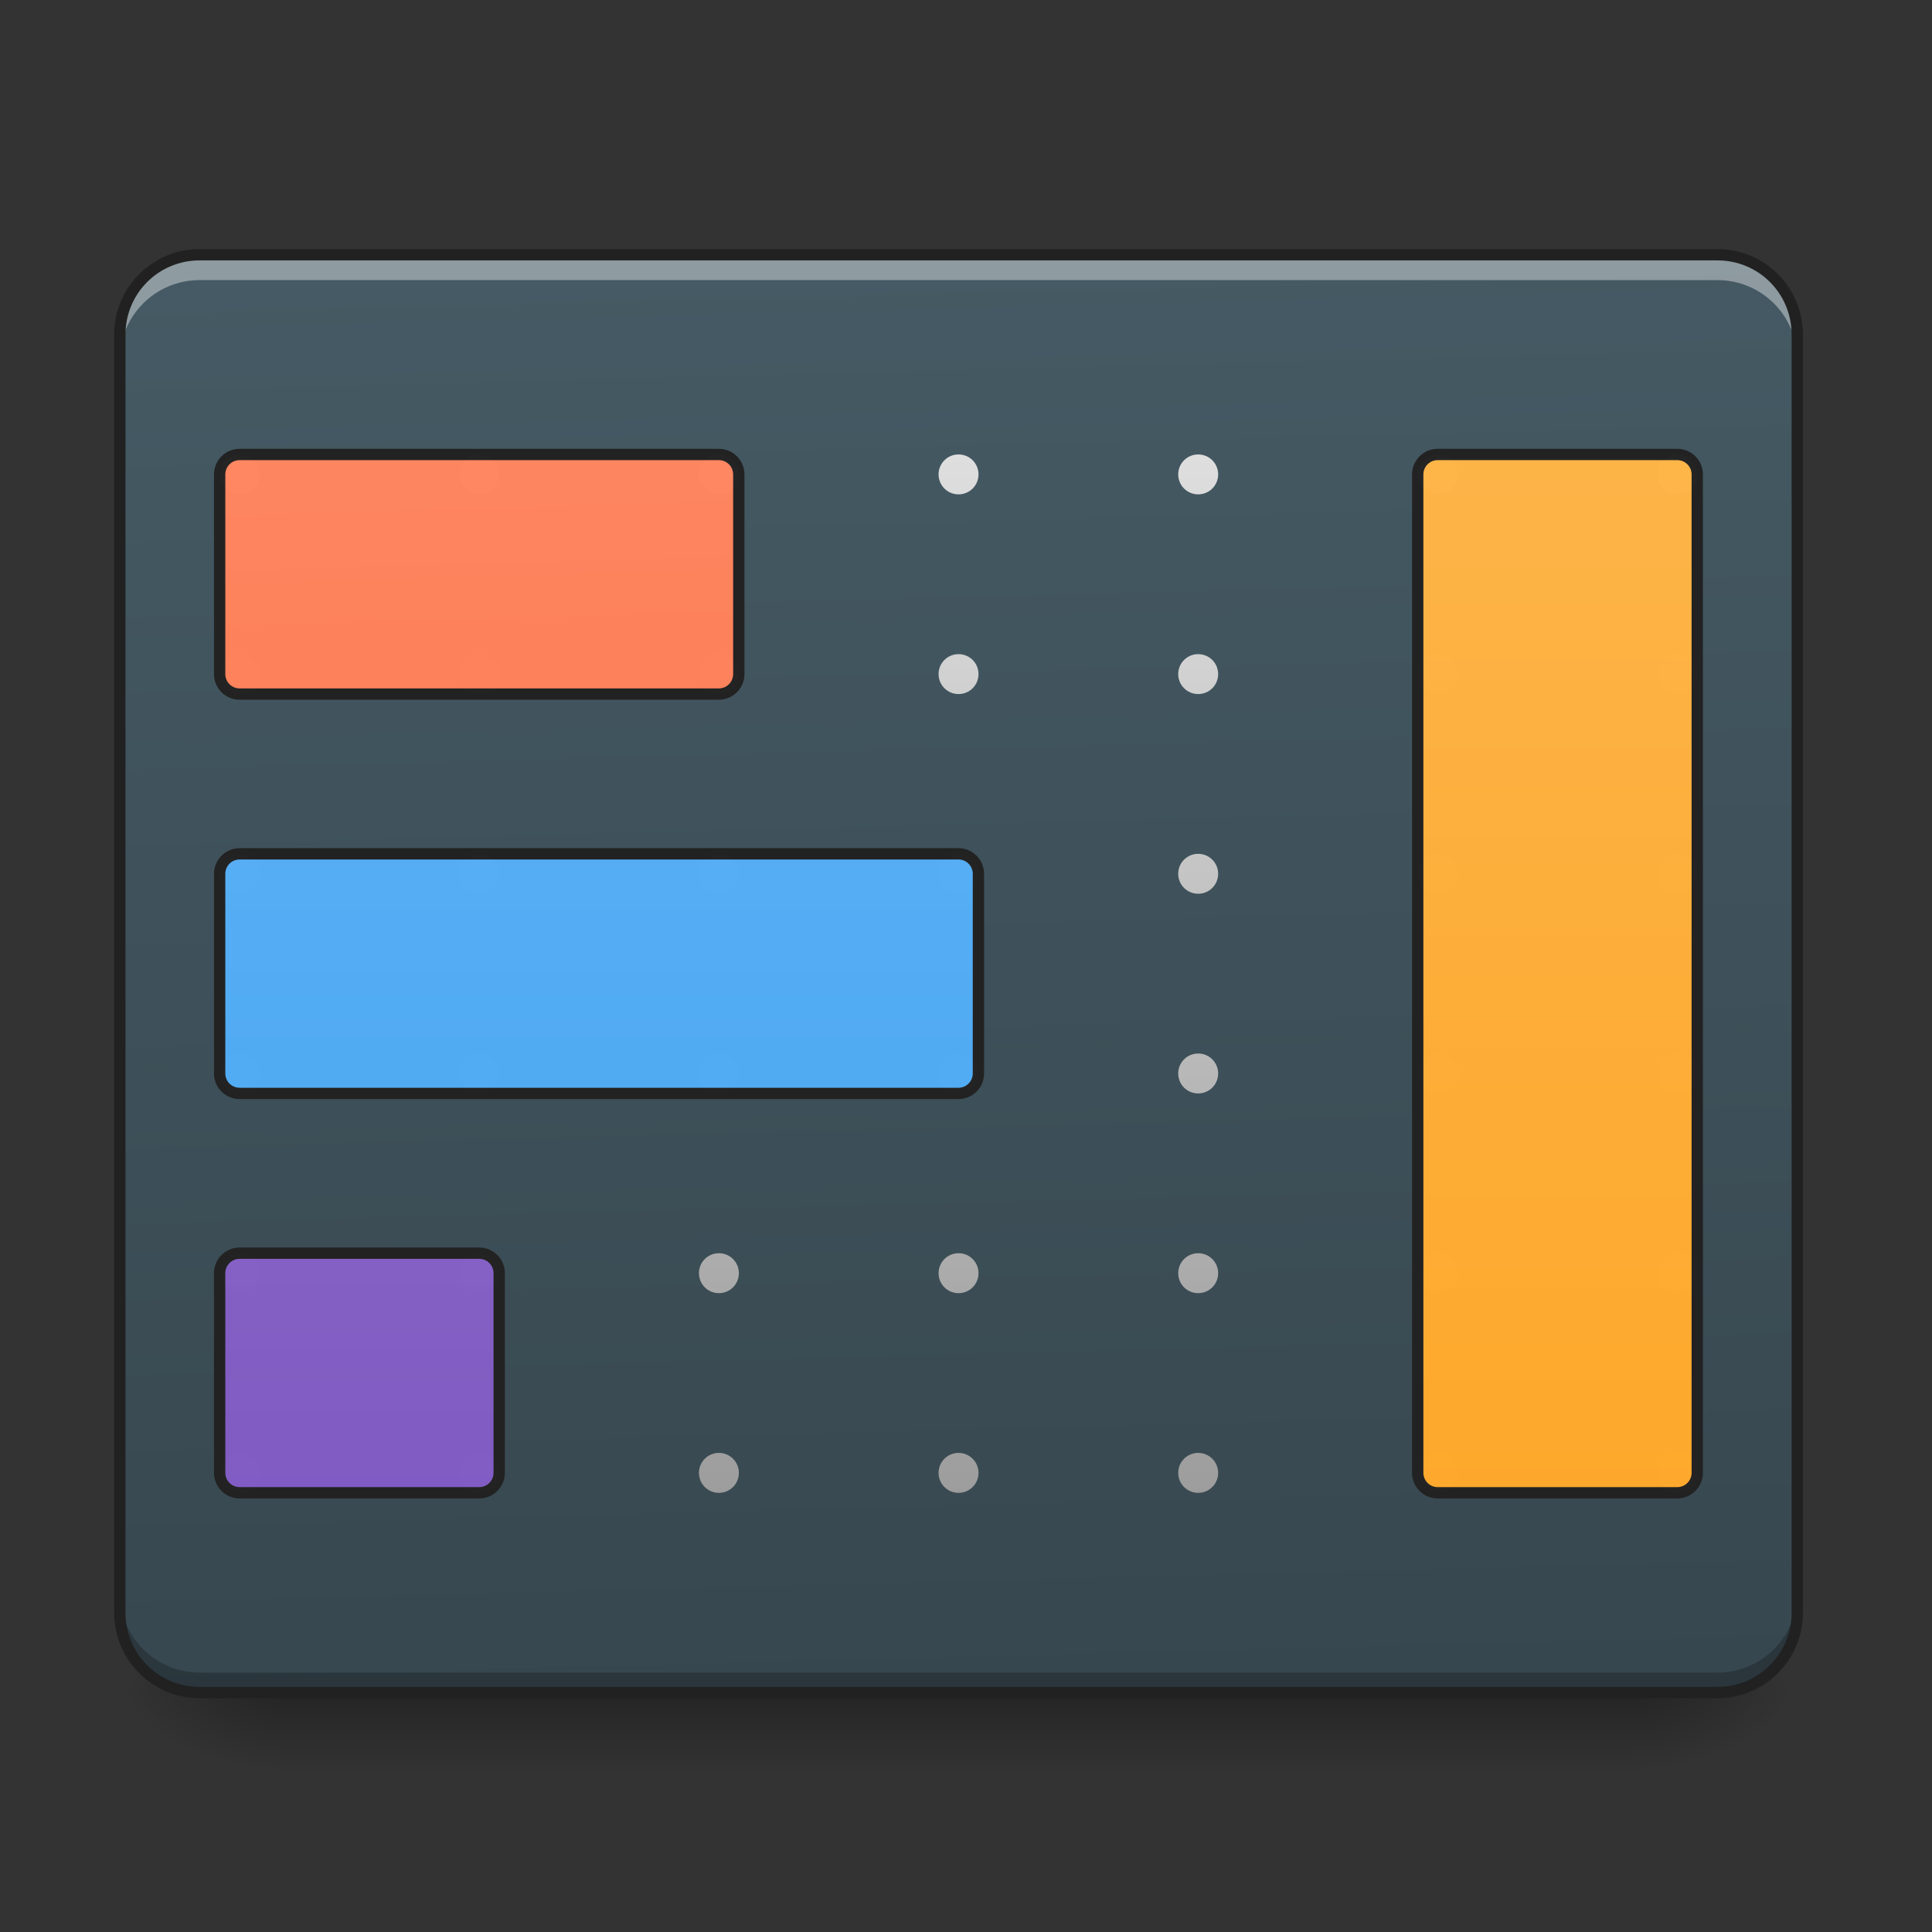 <?xml version="1.0" encoding="UTF-8"?>
<svg xmlns="http://www.w3.org/2000/svg" xmlns:xlink="http://www.w3.org/1999/xlink" width="512pt" height="512pt" viewBox="0 0 512 512" version="1.1">
<rect x="0" y="0" width="512" height="512" fill="#333333" stroke="none"/>
<defs>
<linearGradient id="linear0" gradientUnits="userSpaceOnUse" x1="254" y1="233.5" x2="254" y2="254.667" gradientTransform="matrix(1,0,0,1,-0,215.021)">
<stop offset="0" style="stop-color:rgb(0%,0%,0%);stop-opacity:0.275;"/>
<stop offset="1" style="stop-color:rgb(0%,0%,0%);stop-opacity:0;"/>
</linearGradient>
<radialGradient id="radial0" gradientUnits="userSpaceOnUse" cx="450.909" cy="189.579" fx="450.909" fy="189.579" r="21.167" gradientTransform="matrix(0,-1.25,-2.25,-0,855.259,1017.525)">
<stop offset="0" style="stop-color:rgb(0%,0%,0%);stop-opacity:0.314;"/>
<stop offset="0.222" style="stop-color:rgb(0%,0%,0%);stop-opacity:0.275;"/>
<stop offset="1" style="stop-color:rgb(0%,0%,0%);stop-opacity:0;"/>
</radialGradient>
<radialGradient id="radial1" gradientUnits="userSpaceOnUse" cx="450.909" cy="189.579" fx="450.909" fy="189.579" r="21.167" gradientTransform="matrix(-0,1.25,2.25,0,-347.211,-120.44)">
<stop offset="0" style="stop-color:rgb(0%,0%,0%);stop-opacity:0.314;"/>
<stop offset="0.222" style="stop-color:rgb(0%,0%,0%);stop-opacity:0.275;"/>
<stop offset="1" style="stop-color:rgb(0%,0%,0%);stop-opacity:0;"/>
</radialGradient>
<radialGradient id="radial2" gradientUnits="userSpaceOnUse" cx="450.909" cy="189.579" fx="450.909" fy="189.579" r="21.167" gradientTransform="matrix(-0,-1.25,2.25,-0,-347.211,1017.525)">
<stop offset="0" style="stop-color:rgb(0%,0%,0%);stop-opacity:0.314;"/>
<stop offset="0.222" style="stop-color:rgb(0%,0%,0%);stop-opacity:0.275;"/>
<stop offset="1" style="stop-color:rgb(0%,0%,0%);stop-opacity:0;"/>
</radialGradient>
<radialGradient id="radial3" gradientUnits="userSpaceOnUse" cx="450.909" cy="189.579" fx="450.909" fy="189.579" r="21.167" gradientTransform="matrix(0,1.25,-2.25,0,855.259,-120.44)">
<stop offset="0" style="stop-color:rgb(0%,0%,0%);stop-opacity:0.314;"/>
<stop offset="0.222" style="stop-color:rgb(0%,0%,0%);stop-opacity:0.275;"/>
<stop offset="1" style="stop-color:rgb(0%,0%,0%);stop-opacity:0;"/>
</radialGradient>
<linearGradient id="linear1" gradientUnits="userSpaceOnUse" x1="306.917" y1="-25.792" x2="305.955" y2="-135.329" gradientTransform="matrix(1.206,0,0,3.479,-93.664,538.262)">
<stop offset="0" style="stop-color:rgb(21.569%,27.843%,30.98%);stop-opacity:1;"/>
<stop offset="1" style="stop-color:rgb(27.059%,35.294%,39.216%);stop-opacity:1;"/>
</linearGradient>
<filter id="alpha" filterUnits="objectBoundingBox" x="0%" y="0%" width="100%" height="100%">
  <feColorMatrix type="matrix" in="SourceGraphic" values="0 0 0 0 1 0 0 0 0 1 0 0 0 0 1 0 0 0 1 0"/>
</filter>
<mask id="mask0">
  <g filter="url(#alpha)">
<rect x="0" y="0" width="512" height="512" style="fill:rgb(0%,0%,0%);fill-opacity:0.988;stroke:none;"/>
  </g>
</mask>
<linearGradient id="linear2" gradientUnits="userSpaceOnUse" x1="1040" y1="315.117" x2="1040" y2="1355.117" gradientTransform="matrix(0.265,0,0,0.265,0,37.045)">
<stop offset="0" style="stop-color:rgb(87.843%,87.843%,87.843%);stop-opacity:1;"/>
<stop offset="1" style="stop-color:rgb(61.961%,61.961%,61.961%);stop-opacity:1;"/>
</linearGradient>
<clipPath id="clip1">
  <rect x="0" y="0" width="512" height="512"/>
</clipPath>
<g id="surface5" clip-path="url(#clip1)">
<path style=" stroke:none;fill-rule:nonzero;fill:url(#linear2);" d="M 63.508 120.43 C 60.574 120.43 58.215 122.789 58.215 125.719 C 58.215 128.652 60.574 131.012 63.508 131.012 C 66.438 131.012 68.797 128.652 68.797 125.719 C 68.797 122.789 66.438 120.43 63.508 120.43 Z M 127.012 120.43 C 124.082 120.43 121.719 122.789 121.719 125.719 C 121.719 128.652 124.082 131.012 127.012 131.012 C 129.945 131.012 132.305 128.652 132.305 125.719 C 132.305 122.789 129.945 120.43 127.012 120.43 Z M 190.52 120.43 C 187.586 120.43 185.227 122.789 185.227 125.719 C 185.227 128.652 187.586 131.012 190.52 131.012 C 193.449 131.012 195.809 128.652 195.809 125.719 C 195.809 122.789 193.449 120.43 190.52 120.43 Z M 254.023 120.43 C 251.094 120.43 248.73 122.789 248.73 125.719 C 248.73 128.652 251.094 131.012 254.023 131.012 C 256.957 131.012 259.316 128.652 259.316 125.719 C 259.316 122.789 256.957 120.43 254.023 120.43 Z M 317.531 120.43 C 314.598 120.43 312.238 122.789 312.238 125.719 C 312.238 128.652 314.598 131.012 317.531 131.012 C 320.461 131.012 322.824 128.652 322.824 125.719 C 322.824 122.789 320.461 120.43 317.531 120.43 Z M 381.035 120.43 C 378.105 120.43 375.746 122.789 375.746 125.719 C 375.746 128.652 378.105 131.012 381.035 131.012 C 383.969 131.012 386.328 128.652 386.328 125.719 C 386.328 122.789 383.969 120.43 381.035 120.43 Z M 444.543 120.43 C 441.609 120.43 439.25 122.789 439.25 125.719 C 439.25 128.652 441.609 131.012 444.543 131.012 C 447.473 131.012 449.836 128.652 449.836 125.719 C 449.836 122.789 447.473 120.43 444.543 120.43 Z M 63.508 173.352 C 60.574 173.352 58.215 175.711 58.215 178.641 C 58.215 181.574 60.574 183.934 63.508 183.934 C 66.438 183.934 68.797 181.574 68.797 178.641 C 68.797 175.711 66.438 173.352 63.508 173.352 Z M 127.012 173.352 C 124.082 173.352 121.719 175.711 121.719 178.641 C 121.719 181.574 124.082 183.934 127.012 183.934 C 129.945 183.934 132.305 181.574 132.305 178.641 C 132.305 175.711 129.945 173.352 127.012 173.352 Z M 190.52 173.352 C 187.586 173.352 185.227 175.711 185.227 178.641 C 185.227 181.574 187.586 183.934 190.52 183.934 C 193.449 183.934 195.809 181.574 195.809 178.641 C 195.809 175.711 193.449 173.352 190.52 173.352 Z M 254.023 173.352 C 251.094 173.352 248.73 175.711 248.73 178.641 C 248.73 181.574 251.094 183.934 254.023 183.934 C 256.957 183.934 259.316 181.574 259.316 178.641 C 259.316 175.711 256.957 173.352 254.023 173.352 Z M 317.531 173.352 C 314.598 173.352 312.238 175.711 312.238 178.641 C 312.238 181.574 314.598 183.934 317.531 183.934 C 320.461 183.934 322.824 181.574 322.824 178.641 C 322.824 175.711 320.461 173.352 317.531 173.352 Z M 381.035 173.352 C 378.105 173.352 375.746 175.711 375.746 178.641 C 375.746 181.574 378.105 183.934 381.035 183.934 C 383.969 183.934 386.328 181.574 386.328 178.641 C 386.328 175.711 383.969 173.352 381.035 173.352 Z M 444.543 173.352 C 441.609 173.352 439.25 175.711 439.25 178.641 C 439.25 181.574 441.609 183.934 444.543 183.934 C 447.473 183.934 449.836 181.574 449.836 178.641 C 449.836 175.711 447.473 173.352 444.543 173.352 Z M 63.508 226.273 C 60.574 226.273 58.215 228.633 58.215 231.562 C 58.215 234.496 60.574 236.855 63.508 236.855 C 66.438 236.855 68.797 234.496 68.797 231.562 C 68.797 228.633 66.438 226.273 63.508 226.273 Z M 127.012 226.273 C 124.082 226.273 121.719 228.633 121.719 231.562 C 121.719 234.496 124.082 236.855 127.012 236.855 C 129.945 236.855 132.305 234.496 132.305 231.562 C 132.305 228.633 129.945 226.273 127.012 226.273 Z M 190.52 226.273 C 187.586 226.273 185.227 228.633 185.227 231.562 C 185.227 234.496 187.586 236.855 190.52 236.855 C 193.449 236.855 195.809 234.496 195.809 231.562 C 195.809 228.633 193.449 226.273 190.52 226.273 Z M 254.023 226.273 C 251.094 226.273 248.73 228.633 248.73 231.562 C 248.73 234.496 251.094 236.855 254.023 236.855 C 256.957 236.855 259.316 234.496 259.316 231.562 C 259.316 228.633 256.957 226.273 254.023 226.273 Z M 317.531 226.273 C 314.598 226.273 312.238 228.633 312.238 231.562 C 312.238 234.496 314.598 236.855 317.531 236.855 C 320.461 236.855 322.824 234.496 322.824 231.562 C 322.824 228.633 320.461 226.273 317.531 226.273 Z M 381.035 226.273 C 378.105 226.273 375.746 228.633 375.746 231.562 C 375.746 234.496 378.105 236.855 381.035 236.855 C 383.969 236.855 386.328 234.496 386.328 231.562 C 386.328 228.633 383.969 226.273 381.035 226.273 Z M 444.543 226.273 C 441.609 226.273 439.25 228.633 439.25 231.562 C 439.25 234.496 441.609 236.855 444.543 236.855 C 447.473 236.855 449.836 234.496 449.836 231.562 C 449.836 228.633 447.473 226.273 444.543 226.273 Z M 63.508 279.191 C 60.758 279.191 58.512 281.27 58.242 283.941 C 58.23 284.031 58.227 284.121 58.219 284.211 C 58.215 284.301 58.215 284.395 58.215 284.484 C 58.215 287.418 60.574 289.777 63.504 289.777 C 66.438 289.777 68.797 287.418 68.797 284.484 C 68.797 281.555 66.438 279.191 63.504 279.191 Z M 127.012 279.191 C 126.922 279.191 126.828 279.195 126.738 279.199 C 124.117 279.332 122.008 281.355 121.746 283.941 C 121.738 284.031 121.73 284.121 121.727 284.211 C 121.723 284.305 121.719 284.395 121.719 284.484 C 121.719 287.418 124.078 289.777 127.012 289.777 C 129.945 289.777 132.305 287.418 132.305 284.484 C 132.305 284.395 132.301 284.305 132.297 284.215 C 132.297 284.211 132.297 284.211 132.297 284.211 C 132.156 281.41 129.852 279.195 127.012 279.195 Z M 190.52 279.191 C 190.426 279.191 190.336 279.195 190.246 279.199 C 187.621 279.332 185.516 281.355 185.254 283.941 C 185.246 284.031 185.238 284.121 185.234 284.211 C 185.227 284.305 185.227 284.395 185.227 284.484 C 185.227 287.418 187.586 289.777 190.52 289.777 C 193.449 289.777 195.809 287.418 195.809 284.484 C 195.809 284.395 195.809 284.305 195.805 284.215 C 195.805 284.211 195.805 284.211 195.805 284.211 C 195.66 281.41 193.359 279.195 190.52 279.195 Z M 254.023 279.191 C 253.934 279.191 253.84 279.195 253.75 279.199 C 251.129 279.332 249.02 281.355 248.758 283.941 C 248.75 284.031 248.742 284.121 248.738 284.211 C 248.734 284.305 248.73 284.395 248.73 284.484 C 248.73 287.418 251.094 289.777 254.023 289.777 C 256.957 289.777 259.316 287.418 259.316 284.484 C 259.316 284.395 259.312 284.305 259.309 284.215 C 259.309 284.211 259.309 284.211 259.309 284.211 C 259.168 281.41 256.863 279.195 254.023 279.195 Z M 317.531 279.191 C 317.438 279.191 317.348 279.195 317.258 279.199 C 314.633 279.332 312.527 281.355 312.266 283.941 C 312.258 284.031 312.25 284.121 312.246 284.211 C 312.238 284.305 312.238 284.395 312.238 284.484 C 312.238 287.418 314.598 289.777 317.531 289.777 C 320.461 289.777 322.82 287.418 322.82 284.484 C 322.82 284.395 322.82 284.305 322.816 284.215 L 322.816 284.211 C 322.676 281.41 320.371 279.191 317.531 279.191 Z M 381.035 279.191 C 380.945 279.191 380.852 279.195 380.762 279.199 C 378.141 279.332 376.031 281.355 375.773 283.941 C 375.762 284.031 375.754 284.121 375.75 284.211 C 375.746 284.305 375.742 284.395 375.742 284.484 C 375.742 287.418 378.105 289.777 381.035 289.777 C 383.969 289.777 386.328 287.418 386.328 284.484 C 386.328 284.395 386.324 284.305 386.32 284.215 L 386.32 284.211 C 386.18 281.41 383.875 279.195 381.035 279.195 Z M 444.543 279.191 C 444.449 279.191 444.359 279.195 444.27 279.199 C 441.645 279.332 439.539 281.355 439.277 283.941 C 439.27 284.031 439.262 284.121 439.258 284.211 C 439.254 284.305 439.25 284.395 439.25 284.484 C 439.25 287.418 441.609 289.777 444.543 289.777 C 447.473 289.777 449.836 287.418 449.836 284.484 C 449.836 284.395 449.832 284.305 449.828 284.215 L 449.828 284.211 C 449.688 281.41 447.383 279.195 444.543 279.195 Z M 63.508 332.113 C 60.574 332.113 58.215 334.477 58.215 337.406 C 58.215 340.34 60.574 342.699 63.508 342.699 C 66.438 342.699 68.797 340.34 68.797 337.406 C 68.797 334.477 66.438 332.113 63.508 332.113 Z M 127.012 332.113 C 124.082 332.113 121.719 334.477 121.719 337.406 C 121.719 340.34 124.082 342.699 127.012 342.699 C 129.945 342.699 132.305 340.34 132.305 337.406 C 132.305 334.477 129.945 332.113 127.012 332.113 Z M 190.52 332.113 C 187.586 332.113 185.227 334.477 185.227 337.406 C 185.227 340.34 187.586 342.699 190.52 342.699 C 193.449 342.699 195.809 340.34 195.809 337.406 C 195.809 334.477 193.449 332.113 190.52 332.113 Z M 254.023 332.113 C 251.094 332.113 248.73 334.477 248.73 337.406 C 248.73 340.34 251.094 342.699 254.023 342.699 C 256.957 342.699 259.316 340.34 259.316 337.406 C 259.316 334.477 256.957 332.113 254.023 332.113 Z M 317.531 332.113 C 314.598 332.113 312.238 334.477 312.238 337.406 C 312.238 340.34 314.598 342.699 317.531 342.699 C 320.461 342.699 322.824 340.34 322.824 337.406 C 322.824 334.477 320.461 332.113 317.531 332.113 Z M 381.035 332.113 C 378.105 332.113 375.746 334.477 375.746 337.406 C 375.746 340.34 378.105 342.699 381.035 342.699 C 383.969 342.699 386.328 340.34 386.328 337.406 C 386.328 334.477 383.969 332.113 381.035 332.113 Z M 444.543 332.113 C 441.609 332.113 439.25 334.477 439.25 337.406 C 439.25 340.34 441.609 342.699 444.543 342.699 C 447.473 342.699 449.836 340.34 449.836 337.406 C 449.836 334.477 447.473 332.113 444.543 332.113 Z M 63.508 385.035 C 60.574 385.035 58.215 387.398 58.215 390.328 C 58.215 393.262 60.574 395.621 63.508 395.621 C 66.438 395.621 68.797 393.262 68.797 390.328 C 68.797 387.398 66.438 385.035 63.508 385.035 Z M 127.012 385.035 C 124.082 385.035 121.719 387.398 121.719 390.328 C 121.719 393.262 124.082 395.621 127.012 395.621 C 129.945 395.621 132.305 393.262 132.305 390.328 C 132.305 387.398 129.945 385.035 127.012 385.035 Z M 190.52 385.035 C 187.586 385.035 185.227 387.398 185.227 390.328 C 185.227 393.262 187.586 395.621 190.52 395.621 C 193.449 395.621 195.809 393.262 195.809 390.328 C 195.809 387.398 193.449 385.035 190.52 385.035 Z M 254.023 385.035 C 251.094 385.035 248.73 387.398 248.73 390.328 C 248.73 393.262 251.094 395.621 254.023 395.621 C 256.957 395.621 259.316 393.262 259.316 390.328 C 259.316 387.398 256.957 385.035 254.023 385.035 Z M 317.531 385.035 C 314.598 385.035 312.238 387.398 312.238 390.328 C 312.238 393.262 314.598 395.621 317.531 395.621 C 320.461 395.621 322.824 393.262 322.824 390.328 C 322.824 387.398 320.461 385.035 317.531 385.035 Z M 381.035 385.035 C 378.105 385.035 375.746 387.398 375.746 390.328 C 375.746 393.262 378.105 395.621 381.035 395.621 C 383.969 395.621 386.328 393.262 386.328 390.328 C 386.328 387.398 383.969 385.035 381.035 385.035 Z M 444.543 385.035 C 441.609 385.035 439.25 387.398 439.25 390.328 C 439.25 393.262 441.609 395.621 444.543 395.621 C 447.473 395.621 449.836 393.262 449.836 390.328 C 449.836 387.398 447.473 385.035 444.543 385.035 Z M 444.543 385.035 "/>
</g>
<mask id="mask1">
  <g filter="url(#alpha)">
<rect x="0" y="0" width="512" height="512" style="fill:rgb(0%,0%,0%);fill-opacity:0.988;stroke:none;"/>
  </g>
</mask>
<linearGradient id="linear3" gradientUnits="userSpaceOnUse" x1="179.917" y1="222.917" x2="169.333" y2="-158.083" gradientTransform="matrix(1,0,0,1,0,10.583)">
<stop offset="0" style="stop-color:rgb(100%,43.922%,26.275%);stop-opacity:1;"/>
<stop offset="1" style="stop-color:rgb(100%,54.118%,39.608%);stop-opacity:1;"/>
</linearGradient>
<clipPath id="clip2">
  <rect x="0" y="0" width="512" height="512"/>
</clipPath>
<g id="surface8" clip-path="url(#clip2)">
<path style="fill-rule:nonzero;fill:url(#linear3);stroke-width:3;stroke-linecap:round;stroke-linejoin:round;stroke:rgb(12.941%,12.941%,12.941%);stroke-opacity:1;stroke-miterlimit:4;" d="M 63.502 -94.582 L 190.501 -94.582 C 193.423 -94.582 195.79 -92.215 195.79 -89.293 L 195.79 -36.376 C 195.79 -33.451 193.423 -31.084 190.501 -31.084 L 63.502 -31.084 C 60.576 -31.084 58.209 -33.451 58.209 -36.376 L 58.209 -89.293 C 58.209 -92.215 60.576 -94.582 63.502 -94.582 Z M 63.502 -94.582 " transform="matrix(1,0,0,1,0,215.021)"/>
</g>
<mask id="mask2">
  <g filter="url(#alpha)">
<rect x="0" y="0" width="512" height="512" style="fill:rgb(0%,0%,0%);fill-opacity:0.988;stroke:none;"/>
  </g>
</mask>
<linearGradient id="linear4" gradientUnits="userSpaceOnUse" x1="190.5" y1="222.917" x2="190.5" y2="-158.083" gradientTransform="matrix(1,0,0,1,0,10.583)">
<stop offset="0" style="stop-color:rgb(25.882%,64.706%,96.078%);stop-opacity:1;"/>
<stop offset="1" style="stop-color:rgb(39.216%,70.98%,96.471%);stop-opacity:1;"/>
</linearGradient>
<clipPath id="clip3">
  <rect x="0" y="0" width="512" height="512"/>
</clipPath>
<g id="surface11" clip-path="url(#clip3)">
<path style="fill-rule:nonzero;fill:url(#linear4);stroke-width:3;stroke-linecap:round;stroke-linejoin:round;stroke:rgb(12.941%,12.941%,12.941%);stroke-opacity:1;stroke-miterlimit:4;" d="M 63.502 11.252 L 253.999 11.252 C 256.921 11.252 259.292 13.619 259.292 16.54 L 259.292 69.457 C 259.292 72.383 256.921 74.75 253.999 74.75 L 63.502 74.75 C 60.576 74.75 58.209 72.383 58.209 69.457 L 58.209 16.54 C 58.209 13.619 60.576 11.252 63.502 11.252 Z M 63.502 11.252 " transform="matrix(1,0,0,1,0,215.021)"/>
</g>
<mask id="mask3">
  <g filter="url(#alpha)">
<rect x="0" y="0" width="512" height="512" style="fill:rgb(0%,0%,0%);fill-opacity:0.988;stroke:none;"/>
  </g>
</mask>
<linearGradient id="linear5" gradientUnits="userSpaceOnUse" x1="105.833" y1="222.917" x2="105.833" y2="-158.083" gradientTransform="matrix(1,0,0,1,0,10.583)">
<stop offset="0" style="stop-color:rgb(49.412%,34.118%,76.078%);stop-opacity:1;"/>
<stop offset="1" style="stop-color:rgb(58.431%,45.882%,80.392%);stop-opacity:1;"/>
</linearGradient>
<clipPath id="clip4">
  <rect x="0" y="0" width="512" height="512"/>
</clipPath>
<g id="surface14" clip-path="url(#clip4)">
<path style="fill-rule:nonzero;fill:url(#linear5);stroke-width:3;stroke-linecap:round;stroke-linejoin:round;stroke:rgb(12.941%,12.941%,12.941%);stroke-opacity:1;stroke-miterlimit:4;" d="M 63.502 117.082 L 127 117.082 C 129.921 117.082 132.292 119.452 132.292 122.374 L 132.292 175.291 C 132.292 178.212 129.921 180.583 127 180.583 L 63.502 180.583 C 60.576 180.583 58.209 178.212 58.209 175.291 L 58.209 122.374 C 58.209 119.452 60.576 117.082 63.502 117.082 Z M 63.502 117.082 " transform="matrix(1,0,0,1,0,215.021)"/>
</g>
<mask id="mask4">
  <g filter="url(#alpha)">
<rect x="0" y="0" width="512" height="512" style="fill:rgb(0%,0%,0%);fill-opacity:0.988;stroke:none;"/>
  </g>
</mask>
<linearGradient id="linear6" gradientUnits="userSpaceOnUse" x1="402.167" y1="222.917" x2="402.167" y2="-158.083" gradientTransform="matrix(1,0,0,1,0,10.583)">
<stop offset="0" style="stop-color:rgb(100%,65.49%,14.902%);stop-opacity:1;"/>
<stop offset="1" style="stop-color:rgb(100%,71.765%,30.196%);stop-opacity:1;"/>
</linearGradient>
<clipPath id="clip5">
  <rect x="0" y="0" width="512" height="512"/>
</clipPath>
<g id="surface17" clip-path="url(#clip5)">
<path style="fill-rule:nonzero;fill:url(#linear6);stroke-width:3;stroke-linecap:round;stroke-linejoin:round;stroke:rgb(12.941%,12.941%,12.941%);stroke-opacity:1;stroke-miterlimit:4;" d="M 380.999 -94.582 L 444.501 -94.582 C 447.422 -94.582 449.793 -92.215 449.793 -89.293 L 449.793 175.291 C 449.793 178.212 447.422 180.583 444.501 180.583 L 380.999 180.583 C 378.077 180.583 375.71 178.212 375.71 175.291 L 375.71 -89.293 C 375.71 -92.215 378.077 -94.582 380.999 -94.582 Z M 380.999 -94.582 " transform="matrix(1,0,0,1,0,215.021)"/>
</g>
</defs>
<g id="surface1">
<path style=" stroke:none;fill-rule:nonzero;fill:url(#linear0);" d="M 74.09 448.543 L 433.957 448.543 L 433.957 469.711 L 74.09 469.711 Z M 74.09 448.543 "/>
<path style=" stroke:none;fill-rule:nonzero;fill:url(#radial0);" d="M 433.957 448.543 L 476.297 448.543 L 476.297 427.375 L 433.957 427.375 Z M 433.957 448.543 "/>
<path style=" stroke:none;fill-rule:nonzero;fill:url(#radial1);" d="M 74.09 448.543 L 31.754 448.543 L 31.754 469.711 L 74.09 469.711 Z M 74.09 448.543 "/>
<path style=" stroke:none;fill-rule:nonzero;fill:url(#radial2);" d="M 74.09 448.543 L 31.754 448.543 L 31.754 427.375 L 74.09 427.375 Z M 74.09 448.543 "/>
<path style=" stroke:none;fill-rule:nonzero;fill:url(#radial3);" d="M 433.957 448.543 L 476.297 448.543 L 476.297 469.711 L 433.957 469.711 Z M 433.957 448.543 "/>
<path style=" stroke:none;fill-rule:nonzero;fill:url(#linear1);" d="M 52.922 67.508 L 455.125 67.508 C 466.816 67.508 476.297 76.984 476.297 88.676 L 476.297 427.375 C 476.297 439.066 466.816 448.543 455.125 448.543 L 52.922 448.543 C 41.23 448.543 31.754 439.066 31.754 427.375 L 31.754 88.676 C 31.754 76.984 41.23 67.508 52.922 67.508 Z M 52.922 67.508 "/>
<path style=" stroke:none;fill-rule:nonzero;fill:rgb(0%,0%,0%);fill-opacity:0.235;" d="M 52.922 448.75 C 41.195 448.75 31.754 439.309 31.754 427.582 L 31.754 422.082 C 31.754 433.809 41.195 443.25 52.922 443.25 L 455.125 443.25 C 466.855 443.25 476.297 433.809 476.297 422.082 L 476.297 427.582 C 476.297 439.309 466.855 448.75 455.125 448.75 Z M 52.922 448.75 "/>
<path style=" stroke:none;fill-rule:nonzero;fill:rgb(100%,100%,100%);fill-opacity:0.392;" d="M 52.922 68.73 C 41.195 68.73 31.754 78.168 31.754 89.898 L 31.754 95.398 C 31.754 83.672 41.195 74.23 52.922 74.23 L 455.125 74.23 C 466.855 74.23 476.297 83.672 476.297 95.398 L 476.297 89.898 C 476.297 78.168 466.855 68.73 455.125 68.73 Z M 52.922 68.73 "/>
<path style=" stroke:none;fill-rule:nonzero;fill:rgb(12.941%,12.941%,12.941%);fill-opacity:1;" d="M 52.922 66.008 C 40.387 66.008 30.254 76.141 30.254 88.676 L 30.254 427.375 C 30.254 439.906 40.387 450.043 52.922 450.043 L 455.129 450.043 C 467.66 450.043 477.797 439.906 477.797 427.375 L 477.797 88.676 C 477.797 76.141 467.66 66.008 455.129 66.008 Z M 52.922 69.008 L 455.129 69.008 C 466.051 69.008 474.797 77.754 474.797 88.676 L 474.797 427.375 C 474.797 438.297 466.051 447.043 455.129 447.043 L 52.922 447.043 C 42 447.043 33.254 438.297 33.254 427.375 L 33.254 88.676 C 33.254 77.754 42 69.008 52.922 69.008 Z M 52.922 69.008 "/>
<use xlink:href="#surface5" mask="url(#mask0)"/>
<use xlink:href="#surface8" mask="url(#mask1)"/>
<use xlink:href="#surface11" mask="url(#mask2)"/>
<use xlink:href="#surface14" mask="url(#mask3)"/>
<use xlink:href="#surface17" mask="url(#mask4)"/>
</g>
</svg>
